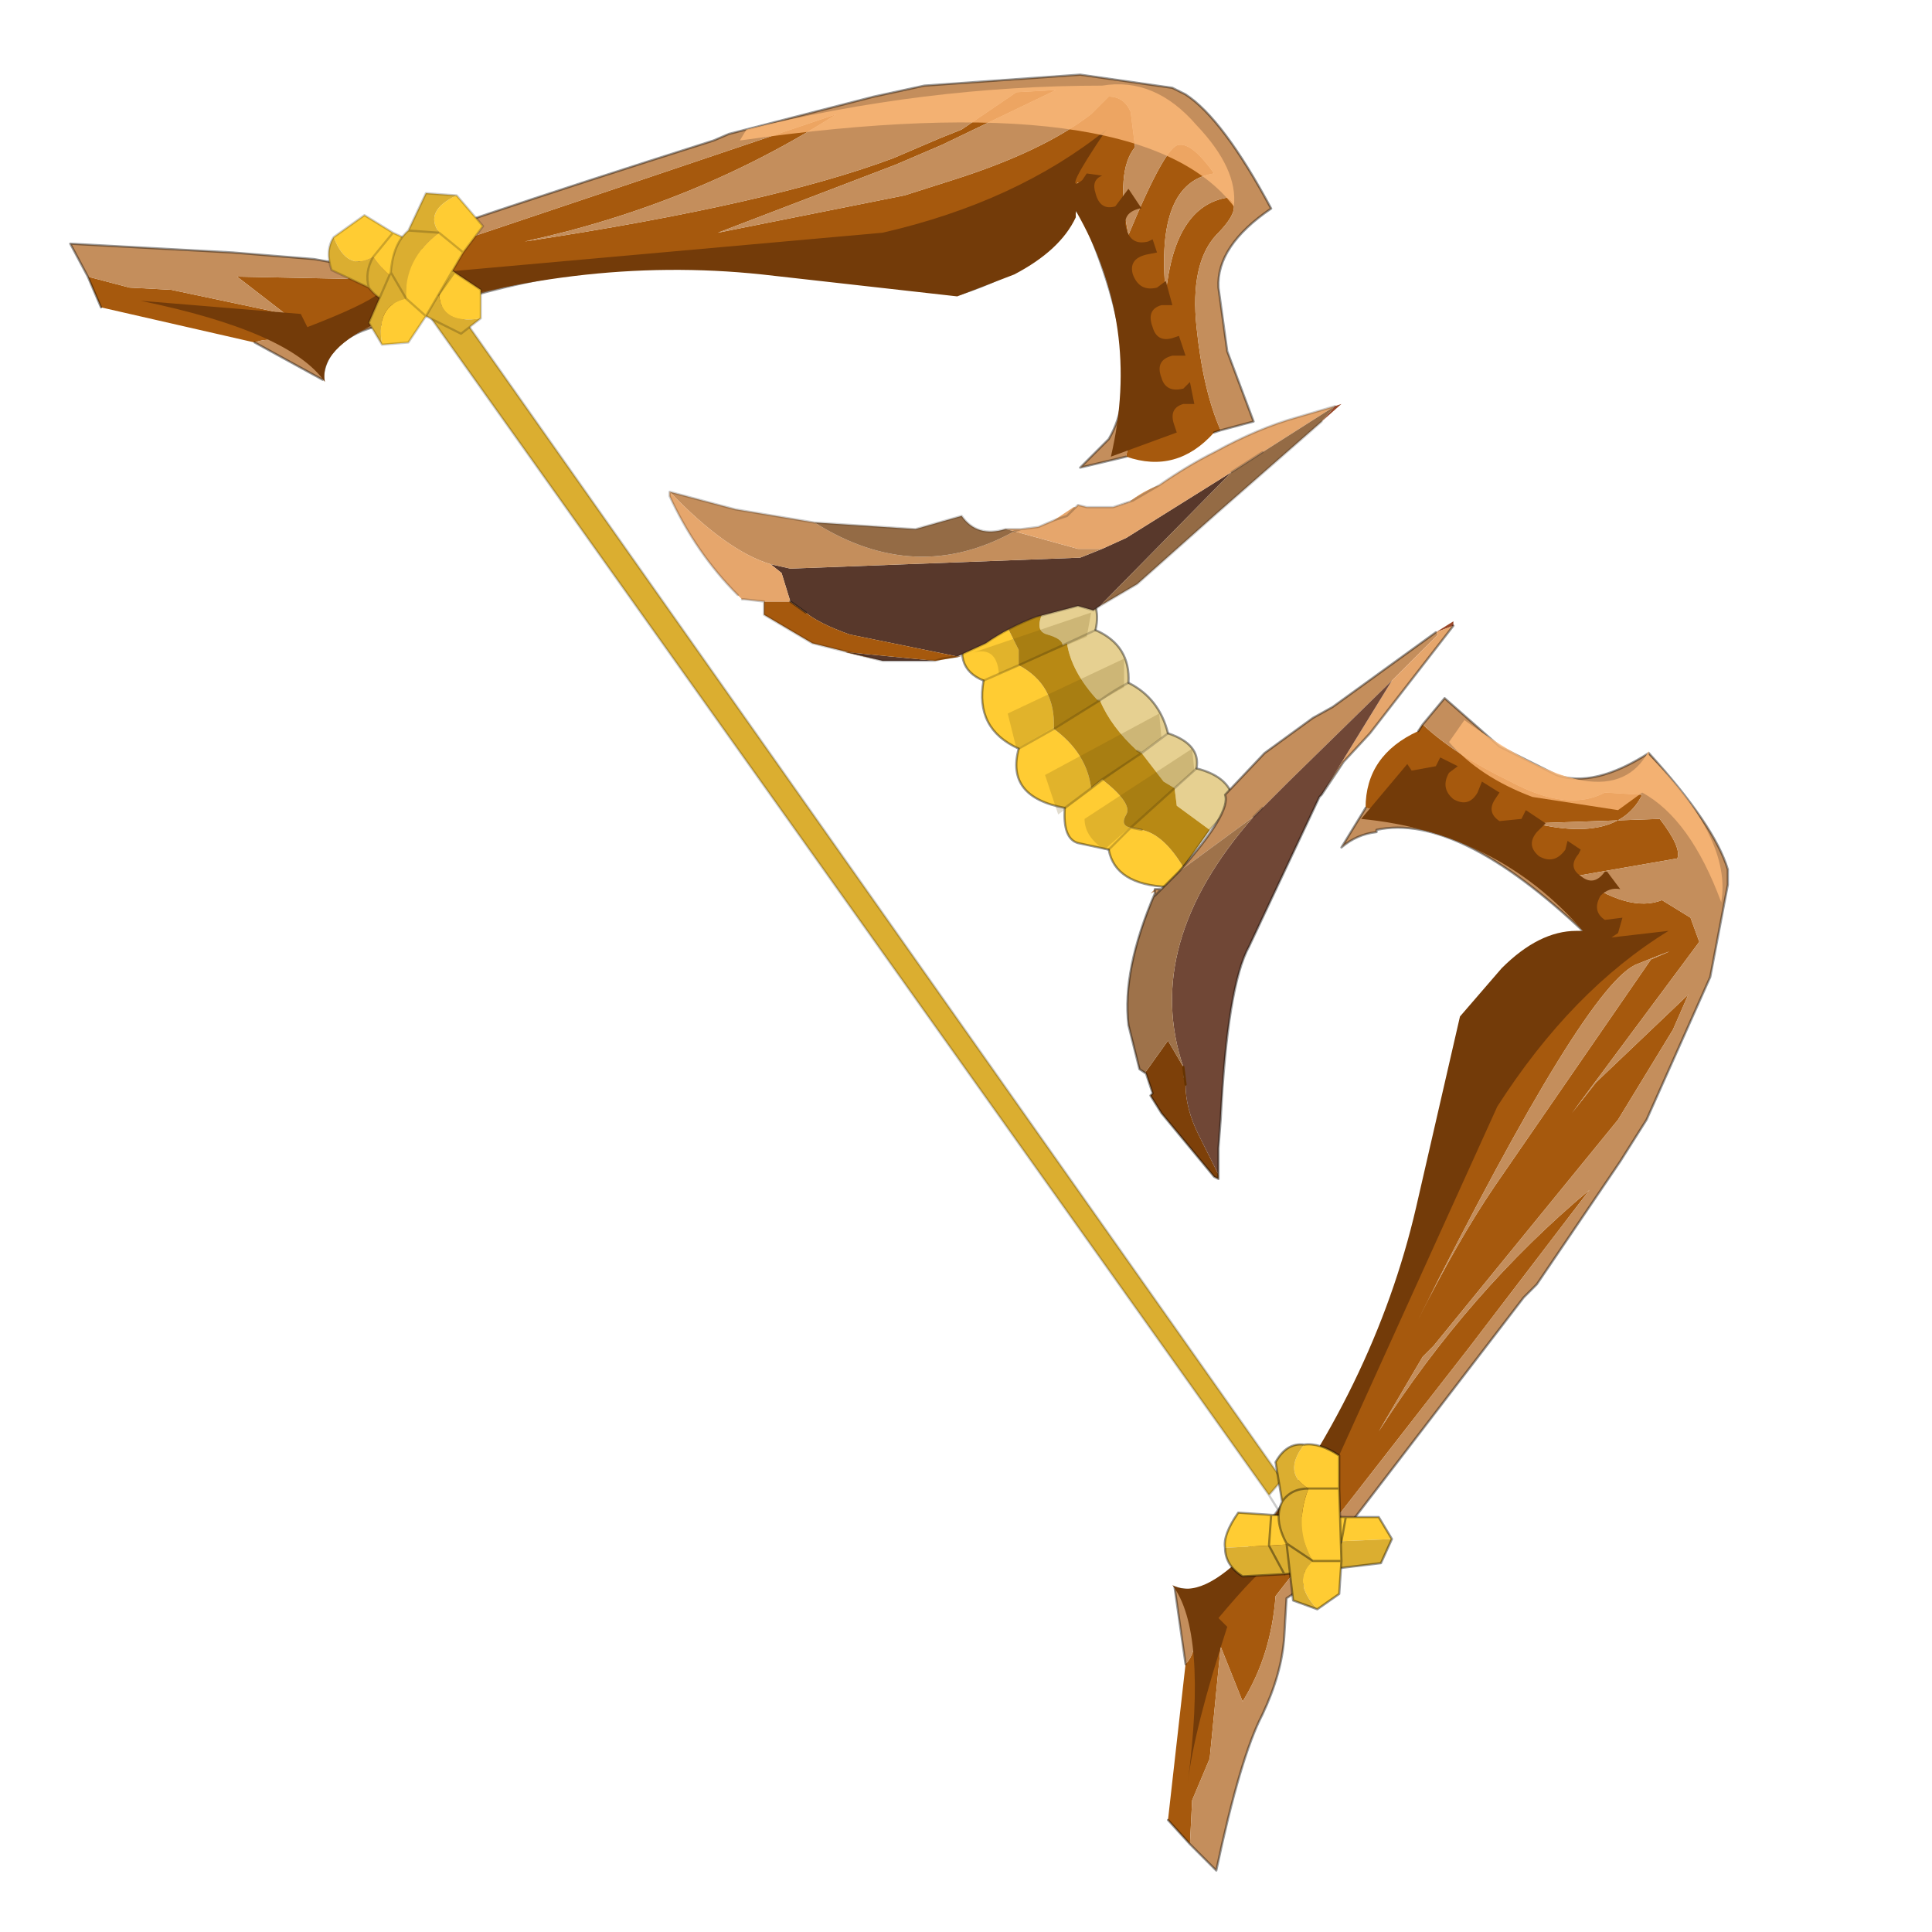<?xml version="1.0" encoding="UTF-8" standalone="no"?>
<svg xmlns:xlink="http://www.w3.org/1999/xlink" height="440.0px" width="440.0px" xmlns="http://www.w3.org/2000/svg">
  <g transform="matrix(10.0, 0.0, 0.0, 10.0, 0.0, 0.0)">
    <use height="44.0" transform="matrix(1.0, 0.0, 0.0, 1.0, 0.0, 0.0)" width="44.0" xlink:href="#shape0"/>
  </g>
  <defs>
    <g id="shape0" transform="matrix(1.0, 0.0, 0.0, 1.0, 0.0, 0.0)">
      <path d="M44.0 44.0 L0.0 44.0 0.0 0.0 44.0 0.0 44.0 44.0" fill="#43adca" fill-opacity="0.0" fill-rule="evenodd" stroke="none"/>
      <path d="M25.9 6.65 Q25.8 6.35 26.1 6.25 26.4 6.2 26.5 6.5 L26.35 6.85 Q26.0 6.95 25.9 6.65" fill="#c48e5c" fill-rule="evenodd" stroke="none"/>
      <path d="M28.9 34.05 L9.5 6.8 10.2 6.75 29.2 33.7 28.9 34.05" fill="#dbae30" fill-rule="evenodd" stroke="none"/>
      <path d="M28.9 34.05 L29.2 33.7 10.2 6.75 9.5 6.8 28.9 34.05 29.15 34.45 M9.05 6.85 L9.5 6.8" fill="none" stroke="#000000" stroke-linecap="round" stroke-linejoin="round" stroke-opacity="0.2" stroke-width="0.05"/>
      <path d="M2.0 6.3 L2.95 6.55 3.9 6.6 6.5 7.15 5.4 6.3 7.9 6.35 14.75 4.05 19.05 2.6 Q15.85 4.65 11.95 5.5 17.55 4.65 20.35 3.6 L21.4 3.15 21.9 2.95 23.15 2.1 24.05 2.05 21.45 3.3 20.4 3.75 16.35 5.3 20.6 4.45 21.7 4.1 Q23.75 3.45 24.85 2.6 L25.25 2.2 Q25.6 2.2 25.75 2.55 L25.85 3.35 Q25.4 3.9 25.7 5.35 26.55 3.3 26.85 3.3 27.15 3.25 27.65 3.95 26.3 4.15 26.55 6.7 26.75 4.7 27.95 4.5 28.35 4.7 27.7 5.35 27.1 6.0 27.25 7.45 27.4 8.9 27.8 9.8 L27.65 9.85 Q26.8 10.8 25.65 10.4 L25.8 9.45 Q26.15 6.75 24.55 4.15 23.8 5.2 21.9 6.15 L17.8 5.95 15.0 6.0 Q8.0 6.15 7.1 8.05 6.3 7.6 5.8 7.8 L2.3 7.0 2.0 6.3" fill="#a6590d" fill-rule="evenodd" stroke="none"/>
      <path d="M27.8 9.8 Q27.4 8.9 27.25 7.45 27.1 6.0 27.7 5.35 28.35 4.7 27.95 4.5 26.75 4.7 26.55 6.7 26.3 4.15 27.65 3.95 27.15 3.25 26.85 3.3 26.55 3.3 25.7 5.35 25.4 3.9 25.85 3.35 L25.75 2.55 Q25.6 2.2 25.25 2.2 L24.85 2.6 Q23.75 3.45 21.7 4.1 L20.6 4.45 16.35 5.3 20.4 3.75 21.45 3.3 24.05 2.05 23.15 2.1 21.9 2.95 21.4 3.15 20.35 3.6 Q17.55 4.65 11.95 5.5 15.85 4.65 19.05 2.6 L14.75 4.05 7.9 6.35 5.4 6.3 6.5 7.15 3.9 6.6 2.95 6.55 2.0 6.3 1.6 5.55 5.3 5.75 7.15 5.9 8.0 6.05 8.25 5.9 Q9.95 5.2 16.25 3.2 L16.6 3.05 19.9 2.2 21.05 1.95 24.6 1.7 26.7 2.0 27.0 2.15 Q27.85 2.7 28.95 4.75 27.7 5.6 27.75 6.55 L27.95 8.0 28.55 9.6 27.8 9.8 M5.8 7.8 Q6.3 7.6 7.1 8.05 8.0 6.15 15.0 6.0 11.95 6.2 8.7 7.4 7.4 7.7 7.35 8.65 L5.8 7.8 M17.8 5.95 L21.9 6.15 Q23.8 5.2 24.55 4.15 26.15 6.75 25.8 9.45 L25.65 10.4 24.6 10.65 25.2 10.05 25.25 10.0 Q26.2 8.4 24.55 4.7 23.9 6.05 21.85 6.7 L17.8 5.95" fill="#c48e5c" fill-rule="evenodd" stroke="none"/>
      <path d="M2.0 6.3 L2.3 7.0 M15.0 6.0 L17.8 5.95 21.85 6.7 Q23.9 6.05 24.55 4.7 26.2 8.4 25.25 10.0 L25.2 10.05 24.6 10.65 25.65 10.4 M27.65 9.85 L27.8 9.8 28.55 9.6 27.95 8.0 27.75 6.55 Q27.7 5.6 28.95 4.75 27.85 2.7 27.0 2.15 L26.7 2.0 24.6 1.7 21.05 1.95 19.9 2.2 16.6 3.05 16.25 3.2 Q9.95 5.2 8.25 5.9 L8.0 6.05 7.15 5.9 5.3 5.75 1.6 5.55 2.0 6.3 M5.8 7.8 L7.35 8.65 Q7.4 7.7 8.7 7.4 11.95 6.2 15.0 6.0" fill="none" stroke="#000000" stroke-linecap="round" stroke-linejoin="round" stroke-opacity="0.4" stroke-width="0.05"/>
      <path d="M24.5 4.95 Q24.15 5.7 23.1 6.25 L21.8 6.75 17.35 6.25 Q13.1 5.8 8.7 7.3 7.25 7.95 7.4 8.7 6.6 7.55 3.2 6.85 L6.85 7.15 7.0 7.45 Q9.6 6.45 8.35 6.35 L20.1 5.3 Q23.15 4.6 25.2 2.95 24.15 4.5 24.65 4.1 L24.75 3.95 25.1 4.0 Q24.85 4.1 24.95 4.4 25.05 4.8 25.4 4.7 L25.7 4.3 26.0 4.75 25.95 4.75 Q25.55 4.85 25.65 5.2 25.75 5.6 26.15 5.5 L26.25 5.45 26.35 5.75 26.1 5.8 Q25.7 5.9 25.8 6.25 25.95 6.65 26.35 6.55 L26.55 6.4 26.7 6.95 26.45 6.95 Q26.1 7.05 26.25 7.45 26.35 7.8 26.7 7.7 L26.85 7.65 27.0 8.1 26.7 8.1 Q26.3 8.2 26.45 8.6 26.55 8.95 26.95 8.85 L27.1 8.7 27.2 9.2 26.95 9.2 Q26.6 9.3 26.75 9.7 L26.8 9.85 25.3 10.4 Q26.0 7.4 24.5 4.8 L24.5 4.95" fill="#733b09" fill-rule="evenodd" stroke="none"/>
      <path d="M16.85 3.2 L17.0 2.95 Q21.05 1.95 25.1 1.95 26.3 1.75 27.25 2.85 28.2 3.85 28.1 4.7 25.95 1.9 16.85 3.2" fill="#ffb978" fill-opacity="0.792" fill-rule="evenodd" stroke="none"/>
      <path d="M32.4 16.5 Q33.15 17.2 34.4 17.8 35.7 18.5 36.55 18.05 L37.4 18.1 Q36.85 19.2 34.95 18.75 L37.8 18.65 Q38.3 19.3 38.2 19.55 L35.9 19.95 Q37.1 20.8 37.85 20.5 L38.5 20.9 38.7 21.45 35.8 25.35 36.35 24.65 38.45 22.65 38.1 23.45 36.85 25.5 32.65 30.65 32.4 30.9 31.4 32.6 Q33.45 29.4 36.2 27.1 L33.45 30.7 29.05 36.35 Q28.95 37.7 28.3 38.75 L27.8 37.5 27.55 40.05 27.15 41.0 27.1 42.0 26.6 41.45 27.0 37.9 Q27.35 37.55 27.15 36.6 29.25 36.3 31.75 29.85 L32.7 27.25 33.9 23.3 Q35.45 21.75 36.55 21.5 34.7 19.1 32.1 18.55 L31.1 18.4 Q31.1 17.2 32.3 16.65 L32.4 16.5 M37.3 21.95 Q36.15 22.35 32.3 30.05 33.2 28.25 34.05 27.0 L37.6 21.85 Q38.55 21.45 37.3 21.95" fill="#a6590d" fill-rule="evenodd" stroke="none"/>
      <path d="M32.4 16.5 L32.9 15.9 34.15 17.0 35.45 17.65 Q36.3 17.95 37.55 17.15 39.05 18.8 39.35 19.8 L39.35 20.15 38.95 22.25 37.5 25.5 36.9 26.45 35.0 29.25 34.7 29.55 29.6 36.2 29.3 36.4 29.25 37.25 Q29.2 38.1 28.75 39.05 28.25 40.0 27.7 42.6 L27.1 42.0 27.15 41.0 27.55 40.05 27.8 37.5 28.3 38.75 Q28.95 37.7 29.05 36.35 L33.45 30.7 36.2 27.1 Q33.45 29.4 31.4 32.6 L32.4 30.9 32.65 30.65 36.85 25.5 38.1 23.45 38.45 22.65 36.35 24.65 35.8 25.35 38.7 21.45 38.5 20.9 37.85 20.5 Q37.1 20.8 35.9 19.95 L38.2 19.55 Q38.3 19.3 37.8 18.65 L34.95 18.75 Q36.85 19.2 37.4 18.1 L36.55 18.05 Q35.7 18.5 34.4 17.8 33.15 17.2 32.4 16.5 M27.0 37.9 L26.75 36.15 Q27.6 36.45 28.4 35.3 30.55 32.65 31.75 29.85 29.25 36.3 27.15 36.6 27.35 37.55 27.0 37.9 M32.7 27.25 L33.35 23.2 Q34.6 21.4 36.1 21.25 33.2 18.5 31.35 18.9 L31.35 18.95 Q30.9 19.0 30.55 19.3 L31.1 18.4 32.1 18.55 Q34.7 19.1 36.55 21.5 35.45 21.75 33.9 23.3 L32.7 27.25 M37.3 21.95 Q38.55 21.45 37.6 21.85 L34.05 27.0 Q33.2 28.25 32.3 30.05 36.15 22.35 37.3 21.95" fill="#c48e5c" fill-rule="evenodd" stroke="none"/>
      <path d="M27.1 42.0 L27.7 42.6 Q28.25 40.0 28.75 39.05 29.2 38.1 29.25 37.25 L29.3 36.4 29.6 36.2 34.7 29.55 35.0 29.25 36.9 26.45 37.5 25.5 38.95 22.25 39.35 20.15 39.35 19.8 Q39.05 18.8 37.55 17.15 36.3 17.95 35.45 17.65 L34.15 17.0 32.9 15.9 32.4 16.5 M27.1 42.0 L26.6 41.45 M27.0 37.9 L26.75 36.15 Q27.6 36.45 28.4 35.3 30.55 32.65 31.75 29.85 L32.7 27.25 33.35 23.2 Q34.6 21.4 36.1 21.25 33.2 18.5 31.35 18.9 L31.35 18.95 Q30.9 19.0 30.55 19.3 L31.1 18.4 M32.3 16.65 L32.4 16.5" fill="none" stroke="#000000" stroke-linecap="round" stroke-linejoin="round" stroke-opacity="0.4" stroke-width="0.05"/>
      <path d="M35.9 21.2 Q35.05 21.2 34.2 22.05 L33.25 23.15 32.25 27.5 Q31.3 31.6 28.45 35.3 27.35 36.45 26.7 36.1 27.5 37.15 27.05 40.6 27.2 39.35 27.95 37.05 L27.75 36.85 Q29.55 34.7 29.25 35.9 L34.1 25.2 Q35.8 22.55 38.0 21.2 L36.7 21.35 36.85 21.25 36.95 20.9 36.55 20.95 Q36.25 20.75 36.45 20.4 36.65 20.2 36.9 20.25 L36.6 19.85 36.55 19.85 Q36.3 20.2 36.0 19.95 35.7 19.75 35.95 19.45 L36.0 19.35 35.7 19.15 35.65 19.35 Q35.4 19.7 35.05 19.5 34.75 19.25 35.0 18.95 L35.2 18.75 34.75 18.45 34.65 18.65 34.15 18.7 Q33.85 18.5 34.05 18.2 L34.15 18.05 33.75 17.8 33.65 18.05 Q33.45 18.4 33.1 18.2 32.8 17.95 33.0 17.6 L33.2 17.45 32.8 17.25 32.7 17.45 32.15 17.55 32.05 17.4 31.0 18.65 Q34.1 18.95 36.05 21.2 L35.9 21.2" fill="#733b09" fill-rule="evenodd" stroke="none"/>
      <path d="M37.55 17.1 L37.55 17.2 Q39.45 19.1 39.2 20.55 38.5 18.65 37.4 18.05 L36.85 18.45 34.9 18.15 Q33.7 17.7 33.0 16.9 L33.35 16.4 Q36.65 18.8 37.55 17.1" fill="#ffb978" fill-opacity="0.792" fill-rule="evenodd" stroke="none"/>
      <path d="M7.6 5.4 L8.3 4.9 8.95 5.3 Q9.75 5.65 10.35 6.2 L10.95 6.6 10.95 7.25 Q10.05 7.4 10.0 6.7 9.05 6.65 8.5 5.85 7.9 6.2 7.6 5.4 M10.0 6.7 L10.35 6.2 10.0 6.7 M8.95 5.3 L8.5 5.85 8.95 5.3" fill="#ffcc33" fill-rule="evenodd" stroke="none"/>
      <path d="M10.95 7.25 L10.5 7.6 9.3 7.0 Q8.7 6.95 8.4 6.55 L7.55 6.15 Q7.4 5.7 7.6 5.4 7.9 6.2 8.5 5.85 8.3 6.2 8.4 6.55 8.3 6.2 8.5 5.85 9.05 6.65 10.0 6.7 10.05 7.4 10.95 7.25 M9.3 7.0 L10.0 6.7 9.3 7.0" fill="#dbae30" fill-rule="evenodd" stroke="none"/>
      <path d="M7.6 5.4 L8.3 4.9 8.95 5.3 Q9.75 5.65 10.35 6.2 L10.95 6.6 10.95 7.25 10.5 7.6 9.3 7.0 Q8.7 6.95 8.4 6.55 L7.55 6.15 Q7.4 5.7 7.6 5.4 M8.5 5.85 L8.95 5.3 M10.35 6.2 L10.0 6.7 9.3 7.0 M8.5 5.85 Q8.3 6.2 8.4 6.55" fill="none" stroke="#000000" stroke-linecap="round" stroke-linejoin="round" stroke-opacity="0.2" stroke-width="0.05"/>
      <path d="M10.55 5.75 L10.0 5.3 10.55 5.75 9.7 7.2 9.3 7.8 8.7 7.85 Q8.55 6.95 9.25 6.8 9.2 5.9 10.0 5.3 9.65 4.8 10.4 4.45 L11.0 5.15 10.55 5.75 M9.25 6.8 L9.7 7.2 9.25 6.8" fill="#ffcc33" fill-rule="evenodd" stroke="none"/>
      <path d="M10.4 4.45 Q9.65 4.8 10.0 5.3 L9.3 5.25 10.0 5.3 Q9.2 5.9 9.25 6.8 L8.9 6.2 9.25 6.8 Q8.55 6.95 8.7 7.85 L8.4 7.35 8.9 6.2 Q8.95 5.55 9.3 5.25 L9.7 4.4 10.4 4.45" fill="#dbae30" fill-rule="evenodd" stroke="none"/>
      <path d="M10.0 5.3 L10.55 5.75 11.0 5.15 10.4 4.45 M10.0 5.3 L9.3 5.25 Q8.95 5.55 8.9 6.2 L9.25 6.8 M9.3 5.25 L9.7 4.4 10.4 4.45 M10.55 5.75 L9.7 7.2 9.3 7.8 8.7 7.85 8.4 7.35 8.9 6.2 M9.7 7.2 L9.25 6.8" fill="none" stroke="#000000" stroke-linecap="round" stroke-linejoin="round" stroke-opacity="0.2" stroke-width="0.05"/>
      <path d="M27.9 35.25 Q27.85 34.95 28.2 34.45 L28.95 34.5 30.65 34.55 31.4 34.55 31.7 35.05 30.55 35.1 28.9 35.2 28.95 34.5 28.9 35.2 27.9 35.25 M30.65 34.55 L30.55 35.1 30.65 34.55" fill="#ffcc33" fill-rule="evenodd" stroke="none"/>
      <path d="M31.7 35.05 L31.45 35.6 30.2 35.75 29.25 35.85 28.3 35.9 Q27.9 35.65 27.9 35.25 L28.9 35.2 30.55 35.1 31.7 35.05 M30.2 35.75 L30.55 35.1 30.2 35.75 M29.25 35.85 L28.9 35.2 29.25 35.85" fill="#dbae30" fill-rule="evenodd" stroke="none"/>
      <path d="M31.7 35.05 L31.45 35.6 30.2 35.75 29.25 35.85 28.3 35.9 Q27.9 35.65 27.9 35.25 27.85 34.95 28.2 34.45 L28.95 34.5 30.65 34.55 31.4 34.55 31.7 35.05 M30.55 35.1 L30.2 35.75 M28.95 34.5 L28.9 35.2 29.25 35.85 M30.55 35.1 L30.65 34.55" fill="none" stroke="#000000" stroke-linecap="round" stroke-linejoin="round" stroke-opacity="0.4" stroke-width="0.05"/>
      <path d="M29.8 33.9 Q29.2 33.55 29.7 32.9 30.05 32.85 30.5 33.15 L30.5 33.9 29.8 33.9 30.5 33.9 30.55 35.55 29.9 35.55 30.55 35.55 30.5 36.3 30.0 36.65 Q29.4 36.0 29.9 35.55 29.45 34.8 29.8 33.9" fill="#ffcc33" fill-rule="evenodd" stroke="none"/>
      <path d="M29.7 32.9 Q29.2 33.55 29.8 33.9 29.4 33.9 29.2 34.2 29.4 33.9 29.8 33.9 29.45 34.8 29.9 35.55 L29.3 35.15 29.9 35.55 Q29.4 36.0 30.0 36.65 L29.45 36.45 29.3 35.15 Q29.0 34.6 29.2 34.2 L29.05 33.3 Q29.3 32.85 29.7 32.9" fill="#dbae30" fill-rule="evenodd" stroke="none"/>
      <path d="M29.8 33.9 L30.5 33.9 30.5 33.15 Q30.05 32.85 29.7 32.9 29.3 32.85 29.05 33.3 L29.2 34.2 Q29.4 33.9 29.8 33.9 M29.9 35.55 L30.55 35.55 30.5 33.9 M29.9 35.55 L29.3 35.15 29.45 36.45 30.0 36.65 M30.55 35.55 L30.5 36.3 30.0 36.65 M29.3 35.15 Q29.0 34.6 29.2 34.2" fill="none" stroke="#000000" stroke-linecap="round" stroke-linejoin="round" stroke-opacity="0.4" stroke-width="0.05"/>
      <path d="M26.95 19.75 L26.6 20.2 Q25.4 20.15 25.25 19.35 L24.55 19.2 Q24.2 19.1 24.25 18.4 22.9 18.15 23.2 17.05 22.2 16.6 22.4 15.5 21.65 15.2 22.05 14.25 L22.8 14.0 23.2 14.8 23.2 15.15 Q24.05 15.6 24.0 16.6 24.75 17.15 24.85 17.95 L25.1 17.75 Q25.8 18.3 25.65 18.55 25.5 18.8 25.75 18.85 L26.0 18.9 Q26.5 19.0 26.95 19.75 M22.4 15.5 L23.2 15.15 22.4 15.5 M25.25 19.35 L25.75 18.85 25.25 19.35 M24.0 16.6 L23.2 17.05 24.0 16.6 M24.25 18.4 L24.85 17.95 24.25 18.4" fill="#ffcc33" fill-rule="evenodd" stroke="none"/>
      <path d="M24.6 13.35 Q25.1 13.7 24.95 14.35 L24.3 14.65 24.95 14.35 Q25.75 14.7 25.7 15.55 26.4 15.9 26.6 16.7 27.35 16.95 27.25 17.5 28.05 17.7 28.1 18.3 L27.55 18.9 26.8 18.35 26.75 17.95 26.5 17.8 26.0 17.15 25.9 17.1 Q25.3 16.55 25.05 15.95 L25.0 15.95 Q24.4 15.3 24.3 14.65 L24.2 14.7 Q24.2 14.55 23.85 14.45 23.45 14.35 23.95 13.6 L24.6 13.35 M25.7 15.55 Q25.4 15.7 25.05 15.95 25.4 15.7 25.7 15.55 M26.0 17.15 L26.6 16.7 26.0 17.15 M27.25 17.5 L26.75 17.95 27.25 17.5" fill="#e6d091" fill-rule="evenodd" stroke="none"/>
      <path d="M23.95 13.6 Q23.45 14.35 23.85 14.45 24.2 14.55 24.2 14.7 L24.3 14.65 23.2 15.15 24.3 14.65 Q24.4 15.3 25.0 15.95 L25.05 15.95 24.0 16.6 25.05 15.95 Q25.3 16.55 25.9 17.1 L26.0 17.15 26.5 17.8 26.75 17.95 26.8 18.35 27.55 18.9 26.95 19.75 Q26.5 19.0 26.0 18.9 L25.75 18.85 Q25.5 18.8 25.65 18.55 25.8 18.3 25.1 17.75 L24.85 17.95 Q24.75 17.15 24.0 16.6 24.05 15.6 23.2 15.15 L23.2 14.8 22.8 14.0 23.95 13.6 M26.0 17.15 L25.1 17.75 26.0 17.15 M26.75 17.95 L25.75 18.85 26.75 17.95" fill="#b88914" fill-rule="evenodd" stroke="none"/>
      <path d="M24.6 13.35 L23.95 13.6 M24.3 14.65 L24.95 14.35 M28.1 18.3 L27.55 18.9 26.95 19.75 26.6 20.2 M22.05 14.25 L22.8 14.0 23.95 13.6 M23.2 15.15 L24.3 14.65 M25.0 15.95 L25.05 15.95 Q25.4 15.7 25.7 15.55 M25.05 15.95 L24.0 16.6 M24.85 17.95 L25.1 17.75 26.0 17.15 25.9 17.1 M26.6 16.7 L26.0 17.15 M26.75 17.95 L27.25 17.5 M23.2 15.15 L22.4 15.5 M25.75 18.85 L26.75 17.95 M26.0 18.9 L25.75 18.85 25.25 19.35 M24.85 17.95 L24.25 18.4 M23.2 17.05 L24.0 16.6" fill="none" stroke="#000000" stroke-linecap="round" stroke-linejoin="round" stroke-opacity="0.2" stroke-width="0.05"/>
      <path d="M24.95 14.35 Q25.1 13.7 24.6 13.35 M24.95 14.35 Q25.75 14.7 25.7 15.55 26.4 15.9 26.6 16.7 27.35 16.95 27.25 17.5 28.05 17.7 28.1 18.3 M26.6 20.2 Q25.4 20.15 25.25 19.35 L24.55 19.2 Q24.2 19.1 24.25 18.4 22.9 18.15 23.2 17.05 22.2 16.6 22.4 15.5 21.65 15.2 22.05 14.25" fill="none" stroke="#000000" stroke-linecap="round" stroke-linejoin="round" stroke-opacity="0.4" stroke-width="0.05"/>
      <path d="M22.95 16.25 L25.6 15.0 25.6 15.65 23.15 17.05 22.95 16.25 M23.8 17.65 L26.4 16.25 26.45 16.8 24.1 18.55 23.8 17.65 M27.15 17.05 L27.2 17.55 25.15 19.35 Q24.7 19.05 24.7 18.65 L27.15 17.05 M24.85 13.95 L24.75 14.5 22.75 15.35 Q22.7 14.65 22.05 14.9 L24.85 13.95" fill="#6b500b" fill-opacity="0.2" fill-rule="evenodd" stroke="none"/>
      <path d="M28.05 10.75 L25.05 13.8 24.9 13.9 24.55 13.8 23.6 14.05 Q22.95 14.3 22.45 14.65 L21.8 14.95 19.35 14.45 Q18.65 14.2 18.35 13.95 L18.0 13.7 17.8 13.05 17.55 12.85 18.0 12.95 24.6 12.7 25.1 12.5 25.65 12.25 28.05 10.75 M21.3 15.05 L20.1 15.05 19.25 14.85 21.3 15.05" fill="#58382b" fill-rule="evenodd" stroke="none"/>
      <path d="M30.1 9.6 L30.4 9.25 30.55 9.2 30.1 9.6" fill="#99482a" fill-rule="evenodd" stroke="none"/>
      <path d="M15.25 11.2 L16.75 11.6 18.55 11.9 Q20.85 13.35 23.1 12.1 L24.55 12.5 25.1 12.5 24.6 12.7 18.0 12.95 17.55 12.85 Q16.55 12.55 15.25 11.2 M25.35 11.55 L25.8 11.4 26.4 11.05 Q26.0 11.2 25.7 11.45 L25.35 11.55" fill="#c48e5c" fill-rule="evenodd" stroke="none"/>
      <path d="M18.0 13.7 L18.35 13.95 Q18.65 14.2 19.35 14.45 L21.8 14.95 21.45 15.0 21.3 15.05 21.45 15.0 21.8 14.95 21.9 14.95 21.3 15.05 19.25 14.85 20.1 15.05 18.5 14.65 17.4 14.0 17.4 13.8 17.4 13.7 18.0 13.7" fill="#a6590d" fill-rule="evenodd" stroke="none"/>
      <path d="M28.75 10.3 L28.05 10.75 25.65 12.25 25.1 12.5 24.55 12.5 23.1 12.1 22.9 12.05 23.25 12.05 23.65 12.0 24.0 11.85 24.45 11.55 24.5 11.55 24.55 11.5 24.75 11.55 25.35 11.55 25.7 11.45 Q26.0 11.2 26.4 11.05 27.05 10.6 27.65 10.3 28.65 9.75 29.55 9.5 L30.4 9.25 28.75 10.3 M16.8 13.55 Q15.85 12.6 15.25 11.3 L15.25 11.2 Q16.55 12.55 17.55 12.85 L17.8 13.05 18.0 13.7 17.4 13.7 16.95 13.65 16.9 13.65 16.8 13.55 M24.5 11.55 L24.3 11.75 24.0 11.85 24.3 11.75 24.5 11.55 M23.1 12.1 L23.25 12.05 23.1 12.1" fill="#e6a66c" fill-rule="evenodd" stroke="none"/>
      <path d="M28.05 10.75 L28.75 10.3 30.4 9.25 30.1 9.6 27.7 11.7 25.9 13.3 25.05 13.8 28.05 10.75 M18.55 11.9 L20.85 12.05 21.9 11.75 Q22.25 12.25 22.9 12.05 L23.1 12.1 Q20.85 13.35 18.55 11.9" fill="#946b45" fill-rule="evenodd" stroke="none"/>
      <path d="M18.0 13.7 L18.35 13.95" fill="none" stroke="#000000" stroke-linecap="round" stroke-linejoin="round" stroke-opacity="0.4" stroke-width="0.05"/>
      <path d="M28.75 10.3 L28.05 10.75 M25.05 13.8 L25.9 13.3 27.7 11.7 30.1 9.6 M26.4 11.05 Q27.05 10.6 27.65 10.3 28.65 9.75 29.55 9.5 L30.4 9.25 M15.25 11.2 L16.75 11.6 18.55 11.9 20.85 12.05 21.9 11.75 Q22.25 12.25 22.9 12.05 L23.25 12.05 23.65 12.0 24.0 11.85 24.3 11.75 24.5 11.55 24.55 11.5 24.75 11.55 25.35 11.55 25.8 11.4 26.4 11.05 M16.8 13.55 Q15.85 12.6 15.25 11.3 L15.25 11.2 M21.8 14.95 L22.45 14.65 Q22.95 14.3 23.6 14.05 L24.55 13.8 24.9 13.9 25.05 13.8 M20.1 15.05 L18.5 14.65 17.4 14.0 17.4 13.8 17.4 13.7 16.95 13.65 16.9 13.65 M23.25 12.05 L23.1 12.1 M21.8 14.95 L21.45 15.0 21.3 15.05 20.1 15.05" fill="none" stroke="#000000" stroke-linecap="round" stroke-linejoin="round" stroke-opacity="0.2" stroke-width="0.05"/>
      <path d="M26.95 24.3 L27.0 24.7 26.95 24.5 26.95 24.3" fill="#58382b" fill-rule="evenodd" stroke="none"/>
      <path d="M32.7 14.4 L33.1 14.15 33.1 14.25 32.7 14.4" fill="#99482a" fill-rule="evenodd" stroke="none"/>
      <path d="M26.1 24.4 L26.1 24.45 26.1 24.4" fill="#d97a54" fill-rule="evenodd" stroke="none"/>
      <path d="M26.85 19.85 Q28.05 18.5 27.9 18.1 L28.8 17.15 29.9 16.35 30.35 16.1 32.7 14.4 32.75 14.45 31.7 15.5 29.35 17.8 28.75 18.4 28.55 18.6 26.85 19.85 M26.3 20.35 L26.3 20.3 26.2 20.35 26.3 20.25 26.45 20.25 26.3 20.4 26.3 20.35 M26.3 20.25 L26.3 20.3 26.3 20.25" fill="#c48e5c" fill-rule="evenodd" stroke="none"/>
      <path d="M31.7 15.5 L32.75 14.45 32.7 14.4 33.1 14.25 31.2 16.7 30.6 17.35 30.1 18.1 31.7 15.5" fill="#e6a66c" fill-rule="evenodd" stroke="none"/>
      <path d="M27.75 26.75 L27.75 26.85 27.65 26.8 26.45 25.35 26.2 24.95 26.25 24.9 26.1 24.45 26.1 24.4 26.6 23.7 26.95 24.3 26.95 24.5 27.0 24.7 Q27.0 25.25 27.3 25.85 L27.75 26.75" fill="#7d4009" fill-rule="evenodd" stroke="none"/>
      <path d="M28.55 18.6 L28.75 18.4 29.35 17.8 31.7 15.5 30.1 18.1 30.05 18.15 28.45 21.55 Q27.95 22.45 27.8 25.5 L27.75 26.15 27.75 26.75 27.3 25.85 Q27.0 25.25 27.0 24.7 L26.95 24.3 Q26.0 21.5 28.55 18.6" fill="#704736" fill-rule="evenodd" stroke="none"/>
      <path d="M26.85 19.85 L28.55 18.6 Q26.0 21.5 26.95 24.3 L26.6 23.7 26.1 24.4 26.1 24.45 25.95 24.35 25.7 23.35 Q25.55 22.1 26.3 20.35 L26.3 20.4 26.45 20.25 26.85 19.85" fill="#9e724a" fill-rule="evenodd" stroke="none"/>
      <path d="M26.95 24.3 L27.0 24.7" fill="none" stroke="#663300" stroke-linecap="round" stroke-linejoin="round" stroke-width="0.05"/>
      <path d="M32.7 14.4 L30.35 16.1 29.9 16.35 28.8 17.15 27.9 18.1 Q28.05 18.5 26.85 19.85 M33.1 14.25 L31.2 16.7 30.6 17.35 30.1 18.1 30.05 18.15 28.45 21.55 Q27.95 22.45 27.8 25.5 L27.75 26.15 27.75 26.75 27.75 26.85 27.65 26.8 26.45 25.35 26.2 24.95 26.25 24.9 26.1 24.45 25.95 24.35 25.7 23.35 Q25.55 22.1 26.3 20.35 L26.3 20.3 26.3 20.25 26.45 20.25 26.85 19.85 M26.3 20.35 L26.3 20.4 26.45 20.25" fill="none" stroke="#000000" stroke-linecap="round" stroke-linejoin="round" stroke-opacity="0.4" stroke-width="0.05"/>
      <path d="M28.55 18.6 L28.75 18.4" fill="none" stroke="#000000" stroke-linecap="round" stroke-linejoin="round" stroke-opacity="0.2" stroke-width="0.05"/>
    </g>
  </defs>
</svg>
